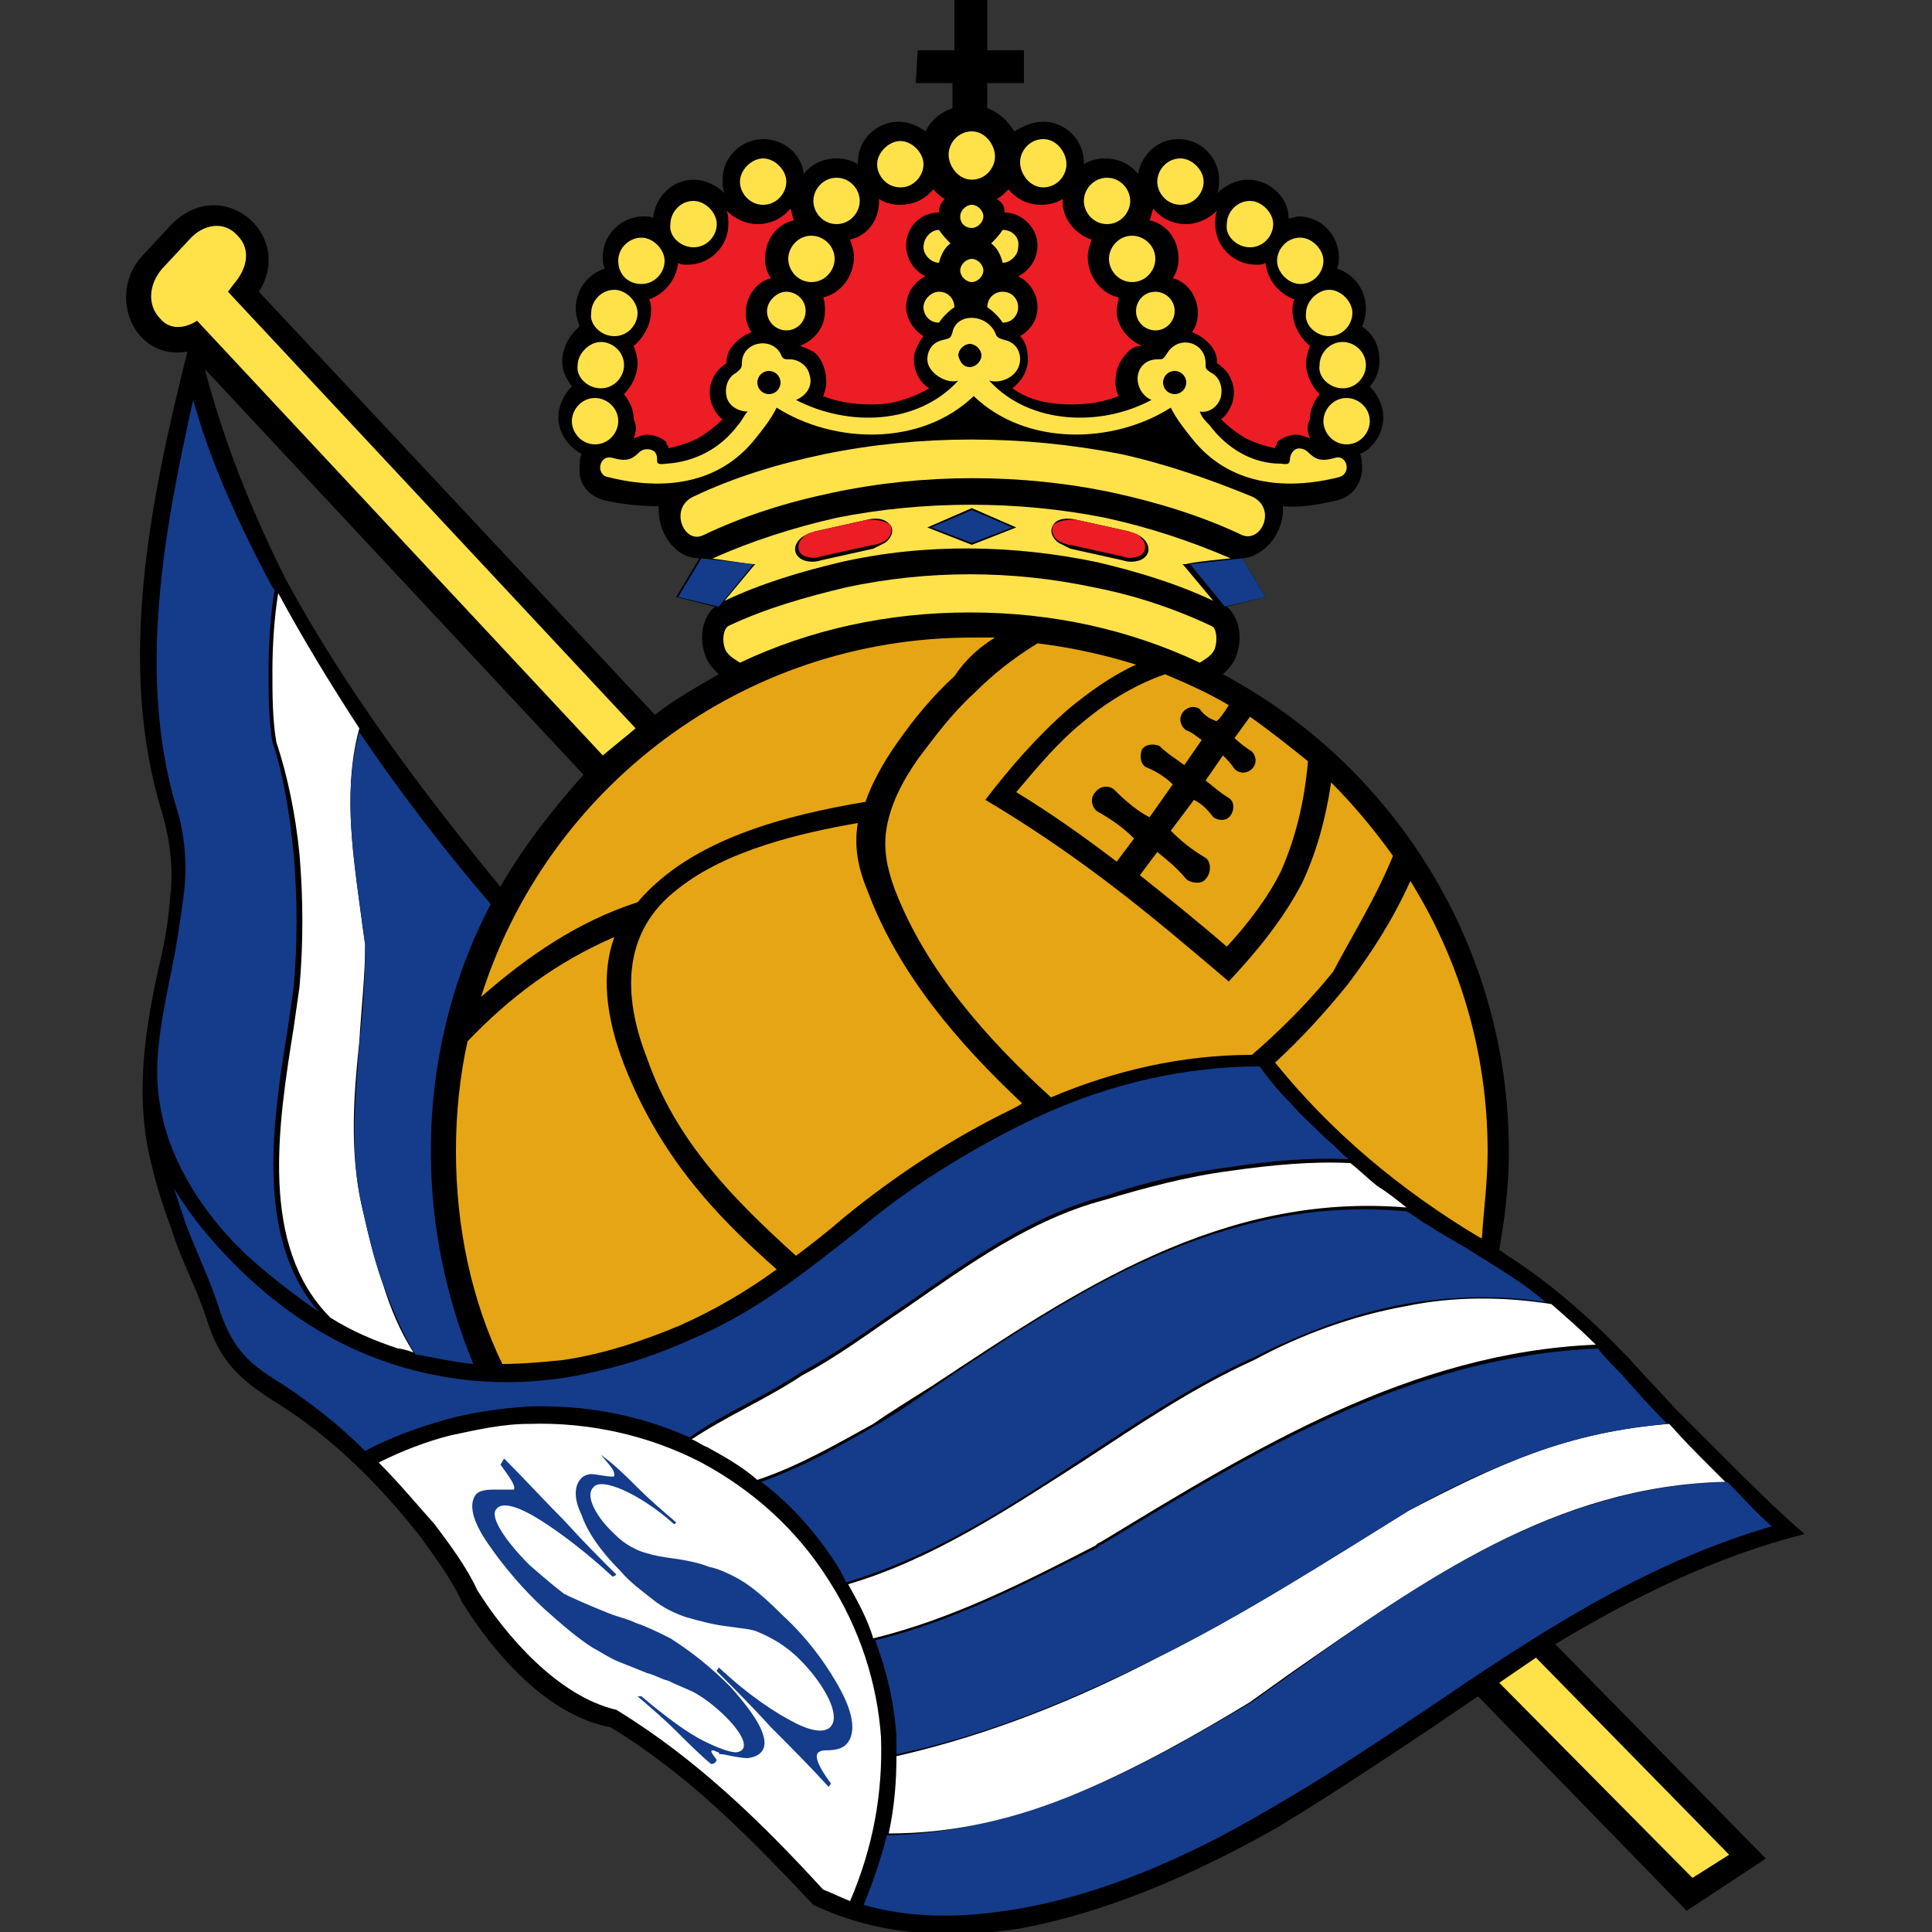 <?xml version="1.0" encoding="utf-8"?>
<!-- Generator: Adobe Illustrator 19.2.1, SVG Export Plug-In . SVG Version: 6.00 Build 0)  -->
<svg version="1.1" id="Capa_1" xmlns="http://www.w3.org/2000/svg" xmlns:xlink="http://www.w3.org/1999/xlink" x="0px" y="0px"
	 viewBox="0 0 100 100" style="enable-background:new 0 0 100 100;" xml:space="preserve">
<rect x="0" y="0" width="100" height="100" fill="#333333" stroke="none"/>
<style type="text/css">
	.st0{fill:url(#path34_4_);}
	.st1{fill:url(#path890_1_);}
	.st2{fill:#FFE500;stroke:#000000;stroke-width:2.098;stroke-miterlimit:3.863;}
	.st3{fill:#DA020E;}
	.st4{fill:#FFE500;}
	.st5{clip-path:url(#SVGID_2_);}
	.st6{fill:none;stroke:#B54005;stroke-width:10;stroke-miterlimit:3.863;}
	.st7{fill:url(#path7506_1_);}
	.st8{fill:url(#path8794_1_);}
	.st9{fill:url(#path15846_1_);}
	.st10{fill:url(#path16274_1_);}
	.st11{fill:url(#path39821_1_);}
	.st12{fill:url(#path39847_1_);}
	.st13{fill:url(#path39878_1_);}
	.st14{fill:url(#path39888_1_);}
	.st15{fill:url(#path41035_1_);}
	.st16{fill:url(#path9646-8_1_);}
	.st17{fill:url(#path41092_1_);}
	.st18{fill:url(#path41094_1_);}
	.st19{fill:none;stroke:#000000;stroke-width:2.098;stroke-miterlimit:3.863;}
	.st20{fill:url(#path41152_1_);}
	.st21{fill:url(#path39854_1_);}
	.st22{fill:url(#path39874_1_);}
	.st23{fill:#9C824A;stroke:#9C824A;stroke-width:0.793;stroke-miterlimit:282;}
	.st24{fill:#023474;stroke:#023474;stroke-width:0.793;stroke-miterlimit:282;}
	.st25{fill:#FFFFFF;stroke:#FFFFFF;stroke-width:0.793;stroke-miterlimit:282;}
	.st26{fill:#EF0107;stroke:#EF0107;stroke-width:0.793;stroke-miterlimit:282;}
	.st27{fill:#DB0007;stroke:#DB0007;stroke-width:0.793;stroke-miterlimit:282;}
	.st28{fill:#FFFFFF;}
	.st29{fill:#9C824A;}
	.st30{fill:#EF0107;stroke:#EF0107;stroke-width:0.311;stroke-miterlimit:282;}
	.st31{fill:#DB0007;stroke:#DB0007;stroke-width:0.311;stroke-miterlimit:282;}
	.st32{fill:#DB0007;}
	.st33{fill:#FFFFFF;stroke:#FFFFFF;stroke-width:0.311;stroke-miterlimit:282;}
	.st34{fill:#FFFFFF;stroke:#FFFFFF;stroke-width:0.554;stroke-miterlimit:3.864;}
	.st35{fill:#231F20;}
	.st36{fill:#00B6F1;stroke:#00B6F1;stroke-width:1.700000e-02;stroke-miterlimit:3.864;}
	.st37{fill:#EF3E2E;}
	.st38{fill:#BBBDBF;}
	.st39{fill:#F0B83D;}
	.st40{fill:#00B6F1;stroke:#FFFFFF;stroke-width:1.700000e-02;stroke-miterlimit:3.864;}
	.st41{fill:#001C58;}
	.st42{fill:#94BEE5;}
	.st43{fill:none;stroke:#7A003C;stroke-width:2.244;stroke-miterlimit:6;}
	.st44{fill:#7A003C;}
	.st45{fill:#FFE600;}
	.st46{fill:#DBA111;}
	.st47{fill:#034694;}
	.st48{fill:#D1D3D4;}
	.st49{fill:#ED1C24;}
	.st50{fill:#6A7AB5;}
	.st51{fill:none;}
	.st52{fill:#274488;}
	.st53{fill:#004798;stroke:#004798;stroke-width:9.375000e-02;}
	.st54{fill:#FFFFFF;stroke:#FFFFFF;stroke-width:9.375000e-02;}
	.st55{fill:#FABC00;stroke:#FABC00;stroke-width:9.375000e-02;}
	.st56{fill:none;stroke:#FFFFFF;stroke-width:7.865;stroke-miterlimit:3.864;}
	.st57{fill:none;stroke:#FFFFFF;stroke-width:7.865;stroke-miterlimit:12;}
	.st58{fill:none;stroke:#FFFFFF;stroke-width:7.865;stroke-miterlimit:22;}
	.st59{fill:none;stroke:#FFFFFF;stroke-width:7.865;stroke-miterlimit:6;}
	.st60{fill:#00A398;}
	.st61{fill:#D00027;}
	.st62{fill:none;stroke:#FFFFFF;stroke-width:17.391;stroke-miterlimit:3.864;}
	.st63{fill:none;stroke:#FFFFFF;stroke-width:13.111;stroke-miterlimit:3.864;}
	.st64{fill:#FEF667;}
	.st65{fill:#D00027;stroke:#D00027;}
	.st66{fill:#5299C6;}
	.st67{fill:#60223B;}
	.st68{fill:#F7C240;}
	.st69{fill:#292D6B;}
	.st70{fill:#1B458F;}
	.st71{fill:#C4122E;}
	.st72{fill:#27409B;}
	.st73{clip-path:url(#SVGID_4_);}
	.st74{fill:#F4F4F4;}
	.st75{fill:#D3D2D2;}
	.st76{fill:#A7A5A6;}
	.st77{fill:#091453;}
	.st78{fill:none;stroke:#FFFFFF;stroke-width:6.63;}
	.st79{clip-path:url(#SVGID_6_);}
	.st80{fill:#724314;}
	.st81{fill:#240B08;}
	.st82{fill:#018B4B;}
	.st83{fill:#A6181D;}
	.st84{fill:#592D09;}
	.st85{fill:#FFCE65;}
	.st86{fill:#5CBFEB;}
	.st87{fill:none;stroke:#000000;stroke-width:10;}
	.st88{fill:none;stroke:#000000;}
	.st89{fill:#B2B2B2;}
	.st90{fill:none;stroke:#000000;stroke-width:0.3;}
	.st91{fill:#00A650;stroke:#000000;stroke-width:2;}
	.st92{fill:#241F20;stroke:#241F20;stroke-width:9.375000e-02;}
	.st93{fill:#FFF200;stroke:#FFF200;stroke-width:9.375000e-02;}
	.st94{fill:#A68A26;}
	.st95{fill:none;stroke:#A68A26;stroke-width:4.792100e-02;stroke-miterlimit:3.864;}
	.st96{fill:#211E1E;}
	.st97{fill:none;stroke:#211E1E;stroke-width:4.792100e-02;stroke-miterlimit:3.864;}
	.st98{fill:#EB172B;}
	.st99{fill:none;stroke:#EB172B;stroke-width:4.792100e-02;stroke-miterlimit:3.864;}
	.st100{fill:#A68A26;stroke:#A68A26;stroke-width:4.792100e-02;stroke-miterlimit:3.864;}
	.st101{fill:#D1BF7F;}
	.st102{fill:none;stroke:#D1BF7F;stroke-width:4.792100e-02;stroke-miterlimit:3.864;}
	.st103{fill:none;stroke:#FFFFFF;stroke-width:4.792100e-02;stroke-miterlimit:3.864;}
	.st104{fill:#EB172B;stroke:#EB172B;stroke-width:4.792100e-02;stroke-miterlimit:3.864;}
	.st105{fill:#ED2127;}
	.st106{fill:#FBEE23;}
	.st107{stroke:#000000;}
	.st108{fill:#CF1F44;}
	.st109{fill:#1B449C;}
	.st110{fill:#E03A3E;}
	.st111{fill:#E03A3E;stroke:#E03A3E;stroke-width:0.656;}
	.st112{fill:none;stroke:#1B449C;stroke-width:0.749;}
	.st113{fill:none;stroke:#1B449C;stroke-width:0.757;}
	.st114{fill:#1B449C;stroke:#1B449C;stroke-width:0.627;}
	.st115{fill:#1B449C;stroke:#1B449C;stroke-width:0.675;}
	.st116{fill:#2E6ABD;stroke:#2E6ABD;stroke-width:0.617;}
	.st117{fill:#FFFFFF;stroke:#FFFFFF;stroke-width:0.618;}
	.st118{fill:#ED1248;}
	.st119{fill:#2E6ABD;}
	.st120{fill:#FDE100;}
	.st121{fill:#CC0000;}
	.st122{fill:#211E1F;}
	.st123{fill:#ED1A3B;}
	.st124{fill:#00AEEF;}
	.st125{fill:#FFC40D;}
	.st126{fill:#22B24C;}
	.st127{fill:#FFC20E;}
	.st128{fill:#0A3F86;}
	.st129{fill:#005CA9;}
	.st130{fill:#FFE000;}
	.st131{fill:#E2001A;}
	.st132{opacity:0;}
	.st133{opacity:0;fill:#FFFFFF;}
	.st134{fill:#FFFFFF;stroke:#000000;}
	.st135{fill:#0060A9;}
	.st136{fill:#E32219;}
	.st137{fill:#FFED00;}
	.st138{fill:#1D9053;}
	.st139{fill:#52A600;}
	.st140{fill:#EE2523;}
	.st141{fill:#F7D117;}
	.st142{fill:#171796;}
	.st143{fill:#009959;}
	.st144{fill:#D42E12;}
	.st145{fill:#703824;}
	.st146{fill:#E5254E;}
	.st147{fill:#8AC3EE;}
	.st148{fill:#B19221;}
	.st149{fill:#F5C03E;}
	.st150{fill:#FF1119;}
	.st151{fill:#1E6BC0;}
	.st152{fill:#B4742A;}
	.st153{fill:#371B02;}
	.st154{fill:url(#SVGID_7_);}
	.st155{fill:url(#SVGID_8_);}
	.st156{fill:url(#SVGID_9_);}
	.st157{fill:url(#SVGID_10_);}
	.st158{fill:url(#SVGID_11_);}
	.st159{fill:url(#SVGID_12_);}
	.st160{fill:url(#SVGID_13_);}
	.st161{fill:url(#SVGID_14_);}
	.st162{fill:url(#SVGID_15_);}
	.st163{fill:url(#SVGID_16_);}
	.st164{fill:#EB2626;}
	.st165{fill:#E9C32C;}
	.st166{fill:#D9D9D9;}
	.st167{fill:#009C5E;}
	.st168{fill:#1C75BC;}
	.st169{fill:#611D5C;}
	.st170{fill:#E2B900;}
	.st171{fill:#004B95;}
	.st172{fill:#A4234B;}
	.st173{fill:#DB2F36;}
	.st174{fill:#FFDF00;}
	.st175{fill:#A38D44;}
	.st176{fill:#57175E;}
	.st177{fill:#AFDCFD;}
	.st178{fill:#0090C6;}
	.st179{fill:#DB5232;}
	.st180{fill:#23C1E0;}
	.st181{fill:#F1A92A;}
	.st182{fill:#167FB6;}
	.st183{fill:#FED75D;}
	.st184{fill:#378CBF;}
	.st185{fill:#3E9692;}
	.st186{fill:#E67F29;}
	.st187{fill:#D8B43C;}
	.st188{fill:#EF3B33;}
	.st189{fill:#24923D;}
	.st190{opacity:6.000001e-02;fill:#101010;enable-background:new    ;}
	.st191{fill:#00529F;}
	.st192{fill:#EE324E;}
	.st193{fill:#FEBE10;}
	.st194{fill:#143C8B;}
	.st195{fill:#FFE24A;}
	.st196{fill:#EC1D24;}
	.st197{fill:#E6A514;}
	.st198{fill:#FFDF1C;}
	.st199{fill:#EE3524;}
	.st200{fill:#B23428;}
	.st201{fill:#D18816;}
	.st202{fill:#0097D7;}
	.st203{fill:#ED1C23;}
	.st204{fill:#E30613;}
	.st205{fill:#FFE400;}
	.st206{fill:#C51A1B;}
	.st207{clip-path:url(#SVGID_19_);}
	.st208{clip-path:url(#SVGID_20_);fill:none;stroke:#000000;stroke-width:0.813;stroke-miterlimit:3.864;}
	.st209{fill:#0093D5;}
	.st210{fill:#004B9D;}
	.st211{fill:#FCC24F;}
	.st212{fill:#009545;}
	.st213{fill:#0072BB;}
	.st214{fill:#C4974E;}
	.st215{fill:url(#path1292_1_);}
	.st216{fill:#004996;}
	.st217{fill:#FFE667;}
	.st218{fill:none;stroke:#005187;stroke-width:0.153;stroke-miterlimit:3.864;}
	.st219{fill:#005187;}
	.st220{clip-path:url(#SVGID_22_);}
	.st221{clip-path:url(#SVGID_24_);fill:none;stroke:#000000;stroke-width:0.296;stroke-miterlimit:3.864;}
	.st222{clip-path:url(#SVGID_26_);fill:#FFE667;}
	.st223{clip-path:url(#SVGID_28_);fill:none;stroke:#000000;stroke-width:8.300000e-02;stroke-miterlimit:3.864;}
	.st224{fill:none;stroke:#000000;stroke-width:0.153;stroke-miterlimit:3.864;}
	.st225{clip-path:url(#SVGID_30_);fill:#E70005;}
	.st226{clip-path:url(#SVGID_32_);fill:none;stroke:#E70005;stroke-width:0.296;stroke-miterlimit:3.864;}
	.st227{clip-path:url(#SVGID_34_);fill:#E70005;}
	.st228{clip-path:url(#SVGID_36_);fill:none;stroke:#E70005;stroke-width:0.296;stroke-miterlimit:3.864;}
	.st229{clip-path:url(#SVGID_38_);fill:#E70005;}
	.st230{clip-path:url(#SVGID_40_);fill:none;stroke:#E70005;stroke-width:0.296;stroke-miterlimit:3.864;}
	.st231{clip-path:url(#SVGID_42_);fill:#E70005;}
	.st232{clip-path:url(#SVGID_44_);fill:none;stroke:#E70005;stroke-width:0.296;stroke-miterlimit:3.864;}
	.st233{fill:#E70005;}
	.st234{fill:none;stroke:#000000;stroke-width:0.141;stroke-miterlimit:3.864;}
	.st235{fill:#00276D;}
	.st236{fill:#C49308;}
	.st237{fill:#179D33;}
	.st238{fill:#999999;}
	.st239{fill:#FF0000;}
	.st240{fill:#E31837;}
	.st241{fill:#06357A;}
	.st242{fill:#B4053F;}
	.st243{fill:#DCA43E;}
	.st244{fill:#005CA5;}
	.st245{fill:#FAC400;}
	.st246{fill:#004083;}
	.st247{fill:#A95932;}
	.st248{fill:none;stroke:#000000;stroke-width:1.222;}
	.st249{fill:#E62627;}
	.st250{fill:#00458C;}
	.st251{fill:#E11B22;}
	.st252{fill:#00AB4E;}
	.st253{fill:#F47920;}
	.st254{fill:#C7C8CA;}
	.st255{fill:#E11515;}
	.st256{fill:#A4965F;}
	.st257{fill:#E51636;}
	.st258{fill:#EACC00;}
	.st259{fill:#4F846B;}
	.st260{fill:#E22227;}
	.st261{fill:#FAE700;}
	.st262{fill:url(#SVGID_45_);}
	.st263{fill:#666666;}
	.st264{fill:#FFF200;}
	.st265{fill:#00275D;}
	.st266{fill:#EF3E33;}
	.st267{fill:none;stroke:#00275D;stroke-width:2.632;}
	.st268{fill:#3F7652;}
	.st269{fill:#F1D261;}
	.st270{fill:#004D8F;}
	.st271{fill:#E7B137;stroke:#E7B137;stroke-miterlimit:10;}
	.st272{fill:#E7B137;}
	.st273{fill:#162577;}
	.st274{fill:#12692C;}
	.st275{fill:#D8141D;}
	.st276{fill:#AB830D;}
	.st277{fill:#0086CB;}
	.st278{fill:#001F42;}
	.st279{fill:#9A8F4A;}
	.st280{fill:#00559D;}
	.st281{fill:#FDDE00;}
	.st282{fill:#00924C;}
	.st283{fill:#233984;}
	.st284{fill:#FFD42E;}
	.st285{fill:#BA3733;}
	.st286{fill:#46714D;}
	.st287{fill:#221F1F;}
	.st288{fill:#00559E;}
	.st289{fill:#005C46;}
	.st290{fill:#FBC860;}
	.st291{fill:#D57C48;}
	.st292{fill:#040403;}
	.st293{fill:#4AB969;}
	.st294{fill:#8ED8F8;}
	.st295{fill:#FEC34E;}
	.st296{fill:#FFC95B;}
	.st297{fill:#00644C;}
	.st298{fill:#70B865;}
	.st299{fill:#CA6F44;}
	.st300{fill:#A8B8BE;}
	.st301{fill:#1C2C80;}
	.st302{fill:#E10321;}
	.st303{fill:none;stroke:#231F20;stroke-width:0.318;stroke-miterlimit:3.864;}
	.st304{fill:#D71920;}
	.st305{fill:#484749;}
	.st306{fill:#D9DBDC;}
	.st307{fill:#DF725A;}
	.st308{fill:#F2CABA;}
	.st309{fill:#E89C84;}
	.st310{fill:#264F99;}
	.st311{clip-path:url(#SVGID_47_);}
	.st312{fill:#161413;}
	.st313{fill:#ED1B26;}
	.st314{fill:#E60D2E;}
	.st315{fill:#FCD600;}
	.st316{fill:#004D91;}
	.st317{fill:#EAB412;}
	.st318{fill:#FDD31D;}
	.st319{fill:#EFB800;}
</style>
<g>
	<path id="path5_8_"  d="M47.5,2.6h1.9V0h1.7v2.6h1.9v1.7h-1.9v1.3c0.6,0.2,1.1,0.7,1.4,1.2
		C53,6.5,53.5,6.3,54,6.3c1.2,0,2.1,1,2.1,2.1c0,0,0,0.1,0,0.1c0.3-0.2,0.7-0.3,1.1-0.3c0.7,0,1.3,0.3,1.7,0.8c0.2-1,1-1.8,2.1-1.8
		c1.2,0,2.1,1,2.1,2.1c0,0.2,0,0.5-0.1,0.7c0.4-0.4,1-0.7,1.6-0.7c1.1,0,2.1,0.9,2.1,2c0.2,0,0.4-0.1,0.5-0.1c1.2,0,2.1,1,2.1,2.1
		c0,0.2,0,0.4-0.1,0.6c0.9,0.3,1.5,1.1,1.5,2.1c0,0.3-0.1,0.7-0.2,0.9c0.6,0.4,0.9,1,0.9,1.8c0,0.5-0.2,1-0.5,1.3
		c0.4,0.4,0.7,1,0.7,1.6c0,0.8-0.5,1.6-1.2,1.9c0.1,0.2,0.1,0.6,0.1,0.9c-0.1,0.7-0.5,1.3-1.3,1.5c-0.9,0.2-1.9,0.4-2.8,0.3
		c0.1,1.3-0.9,2.6-2.1,2.7l1.2,2l-2,0.5c0.7,0.6,0.8,1.7,0.5,2.5c-0.1,0.4-0.4,0.7-0.7,1c8.8,4.7,14.8,14,14.8,24.7
		c0,1.7-0.2,3.4-0.5,5.1c0.2,0.1,0.4,0.3,0.6,0.4c2.3,1.5,4.3,3.3,6.2,5.3v0c0.7,0.8,1.5,1.6,2.3,2.5c0.8,0.8,1.6,1.6,2.4,2.4
		c1.4,1.4,2.8,2.8,4.3,4.1c-4.7,1.2-8.9,3.3-12.9,5.7l10.9,11.1l-4.1,2.7L76.5,87.8c-0.7,0.5-1.5,1-2.2,1.5
		c-2.7,1.8-5.4,3.6-8.2,5.3c-4.6,2.6-9,4.4-13.2,5.2c-3.7,0.6-7.4,0.4-10.8-1.2c-3.2-3.4-6.4-6.7-10.5-9.2c-3.3-0.6-6.1-3.9-7.7-6.5
		l0,0c-0.5-1.1-1.3-2.2-2.1-3.3c-2.1-2.7-4.6-5.2-7.5-7c-1.9-1.2-2.9-2.1-3.6-4.3c-0.5-1.6-1.3-3-1.8-4.6c-0.4-1.1-0.8-2.3-1-3.2
		c-0.9-3.3-0.5-6.6,0.2-9.9c0.3-1.3,0.6-2.6,0.7-4.1c0.2-1.5,0-3-0.4-4.4C6,34.4,7.8,25.8,9.7,18.2c-2.8,0.5-4.2-3-2.3-5l1.4-1.5
		c2.6-2.8,6.5,0.4,4.6,3.4L33.9,37c1-0.8,2.1-1.4,3.3-2.1c-0.3-0.3-0.6-0.6-0.7-1c-0.3-0.8-0.2-1.9,0.5-2.5l-2-0.5l1.2-2
		c-1.3,0-2.2-1.4-2.1-2.7c-1,0-1.9-0.1-2.8-0.3c-0.8-0.2-1.3-0.8-1.3-1.5c0-0.3,0-0.7,0.1-0.9c-0.7-0.4-1.2-1.1-1.2-1.9
		c0-0.6,0.3-1.2,0.7-1.6c-0.3-0.4-0.5-0.8-0.5-1.3c0-0.7,0.4-1.4,0.9-1.8c-0.1-0.3-0.2-0.6-0.2-0.9c0-1,0.6-1.8,1.5-2.1
		c-0.1-0.2-0.1-0.4-0.1-0.6c0-1.2,1-2.1,2.1-2.1c0.2,0,0.4,0,0.5,0.1c0.1-1.1,1-2,2.1-2c0.6,0,1.2,0.3,1.6,0.7
		c-0.1-0.2-0.1-0.5-0.1-0.7c0-1.2,1-2.1,2.1-2.1c1.1,0,2,0.8,2.1,1.8c0.4-0.5,1-0.8,1.7-0.8c0.4,0,0.8,0.1,1.1,0.3c0,0,0-0.1,0-0.1
		c0-1.2,1-2.1,2.1-2.1c0.5,0,1,0.2,1.4,0.5c0.3-0.6,0.8-1,1.4-1.2V4.3h-1.9L47.5,2.6L47.5,2.6L47.5,2.6z M25.9,45.9
		c1.2-2.1,2.7-4,4.3-5.8l-19.6-21c1,3.8,2.4,7.3,4.2,10.9C17.9,35.7,21.8,40.9,25.9,45.9z"/>
	<path id="path7_8_"  class="st194" d="M16.5,67.9c-3.3-3.8-2.4-9.8-1.6-14.7
		c0.1-0.7,0.2-1.4,0.3-2.1l0,0c0.2-2.2,0.2-4.6,0-6.9c-0.2-2-0.5-4-1.1-5.8l0,0c-0.2-1.2-0.2-2.4-0.2-3.7c0-1.4,0.1-2.8,0.3-4.1
		l0-0.1l-0.1-0.1c-1.6-3-3.2-6.4-4.1-9.7c-1.5,6.7-2.9,14.2-0.9,21c0.5,1.5,0.6,3.2,0.4,4.7c-0.2,1.5-0.4,2.8-0.7,4.2
		c-0.5,2.5-0.9,4.6-0.5,6.7c0.5,2.9,2.3,5.6,4.4,7.6C13.9,66,15.2,67,16.5,67.9z"/>
	<path id="path9_10_"  class="st195" d="M63.7,28.9C63.7,28.9,63.7,28.9,63.7,28.9
		c-2.1-0.9-4.2-1.6-6.5-2.1c-4.5-0.9-9.4-0.9-13.9,0c-2.2,0.5-4.4,1.2-6.4,2.1c0,0,0,0-0.1,0l2.1,0.3l0.2,0L39,29.3l-1.5,1.8
		c1.9-0.9,3.9-1.5,6-2c4.4-1,9-0.9,13.3,0c2.1,0.5,4.1,1.1,6,2l-1.5-1.8l-0.1-0.1l0.2,0C61.6,29.1,63.7,28.9,63.7,28.9z"/>
	<path id="path11_9_"  class="st28" d="M21.4,70c-0.7-1.1-1.2-2.3-1.6-3.6
		c-0.5-1.4-0.8-2.8-1.1-4.1l0,0c-0.6-2.8-0.4-5.6-0.1-8.4c0.1-1.7,0.3-3.4,0.3-5c-0.1-0.7-0.2-1.4-0.3-2.2c-0.4-3-0.8-6.1,0-9
		c-1.5-2.3-2.9-4.6-4.2-7c-0.2,1.2-0.3,2.7-0.3,4c0,1.3,0,2.5,0.2,3.7c0.6,1.8,1,3.8,1.2,5.8c0.2,2.3,0.2,4.7,0,6.9l0,0
		c-0.1,0.7-0.2,1.4-0.3,2.1c-0.8,5-1.8,11.3,1.9,15c1.1,0.7,2.3,1.2,3.5,1.6C20.8,69.8,21.1,69.9,21.4,70z"/>
	<path id="path13_8_"  class="st194" d="M24.5,70.6c-1.4-3.4-2.2-7.1-2.2-11c0-4.6,1.1-9,3.1-12.8
		C23,44,20.7,41,18.6,37.9c-0.8,2.8-0.4,5.9,0,8.8c0.1,0.7,0.2,1.5,0.3,2.2l0,0c0,1.7-0.1,3.4-0.3,5.1c-0.2,2.8-0.5,5.6,0.1,8.3v0
		c0.3,1.3,0.6,2.7,1.1,4.1c0.5,1.3,1,2.6,1.7,3.7C22.6,70.3,23.5,70.5,24.5,70.6z"/>
	<path id="path15_9_"  class="st194" d="M45.9,95c-0.3,1.2-0.7,2.4-1.2,3.6c2.5,0.7,5.1,0.7,8,0.2
		c4.1-0.7,8.5-2.5,12.9-5.1c2.8-1.6,5.5-3.4,8.2-5.2c5.6-3.8,11.1-7.5,17.9-9.5c-0.8-0.7-1.5-1.5-2.3-2.3c-8.7,0.2-15.7,5-22.5,9.9
		c-0.7,0.5-1.4,1-2.1,1.5l0,0c-2.9,1.7-5.8,3.4-9,4.7C52.7,94.1,49.4,94.9,45.9,95z"/>
	<path id="path17_9_"  class="st28" d="M46.4,90.9c0,1.3-0.1,2.6-0.4,4c3.5,0,6.7-0.8,9.8-2.1
		c3.1-1.3,6.1-3,8.9-4.7c0.7-0.5,1.4-1,2.1-1.5c6.9-4.8,13.7-9.7,22.5-9.9c-0.2-0.2-0.5-0.5-0.7-0.7c-0.8-0.8-1.5-1.5-2.2-2.3
		c-2.5,0.2-4.8,0.7-7,1.5c-2.2,0.8-4.4,1.9-6.5,3c-4.2,2.6-8.4,5.3-12.8,7.5C55.7,88,51.2,89.8,46.4,90.9L46.4,90.9z"/>
	<path id="path19_5_"  class="st194" d="M45.3,84.9c0.6,1.6,1,3.3,1.1,5c0,0.3,0,0.6,0,0.9
		c4.8-1,9.3-2.9,13.7-5.1c4.4-2.2,8.6-4.9,12.8-7.5l0,0c2.1-1.2,4.3-2.2,6.5-3c2.2-0.8,4.5-1.3,6.9-1.5l-0.1-0.1
		c-0.8-0.8-1.5-1.6-2.3-2.5l0,0c-0.4-0.4-0.8-0.8-1.2-1.3c-9.7,0.4-17.7,5.3-25.6,10.1L56.9,80l0,0l-0.1,0.1
		C53,82,49.4,83.9,45.3,84.9z"/>
	<path id="path21_9_"  class="st28" d="M43.9,82c0.5,0.9,1,1.8,1.3,2.8c4.1-1,7.8-2.9,11.5-4.8
		l0.1-0.1l0.2-0.1C64.9,75,73,70,82.6,69.6c-0.7-0.7-1.5-1.4-2.3-2.1c-2.5-0.4-5.1-0.4-7.5,0.1c-2.8,0.5-5.5,1.5-7.9,2.8l0,0
		c-3.1,1.4-5.9,3.3-8.8,5.2C52.2,78.1,48.3,80.7,43.9,82z"/>
	<path id="path23_7_"  class="st194" d="M39.4,76.7c1.6,1.2,3,2.8,4.1,4.6c0.1,0.2,0.2,0.4,0.3,0.6
		c4.4-1.3,8.3-3.8,12.2-6.4c2.9-1.9,5.7-3.8,8.8-5.2l0,0c2.4-1.2,5.1-2.3,7.9-2.8c2.4-0.4,4.8-0.5,7.3-0.1c-0.7-0.6-1.4-1.1-2.2-1.6
		c-0.6-0.4-1.3-0.8-1.9-1.2c-0.7-0.4-1.4-0.8-2-1.2c-0.4-0.2-0.7-0.5-1.1-0.7c-9.6-0.9-17.2,4.2-24.6,9.2c-1,0.7-2,1.4-3.1,2l0,0
		C43.4,74.9,41.4,76,39.4,76.7L39.4,76.7z"/>
	<path id="path25_7_"  class="st28" d="M35.8,74.5c0.3,0.1,0.5,0.3,0.8,0.4c0.9,0.5,1.8,1,2.6,1.7
		c2.1-0.7,4-1.8,6-2.9c1-0.7,2-1.3,3.1-2c7.4-4.9,14.9-10,24.5-9.2c-0.5-0.4-1-0.8-1.5-1.1c-0.5-0.4-0.9-0.8-1.4-1.2
		c-2-0.1-4.1,0.1-6.2,0.4c-2.3,0.3-4.5,0.9-6.5,1.5l0,0c-3.8,1-7,3.3-10.3,5.6c-1.8,1.2-3.5,2.5-5.4,3.5l0,0
		C39.7,72.4,37.6,73.3,35.8,74.5L35.8,74.5z"/>
	<path id="path27_9_"  class="st194" d="M12.2,65.5C11,64.3,9.9,63,9,61.5c0.2,0.6,0.4,1.2,0.6,1.8
		c0.6,1.6,1.3,3,1.8,4.6c0.7,2,1.5,2.7,3.3,3.8c1.5,1,2.9,2.1,4.2,3.4c1.3-0.7,2.7-1.2,4.1-1.6c1.4-0.4,2.9-0.6,4.3-0.7
		c2.9-0.1,5.7,0.4,8.4,1.6c1.8-1.3,3.9-2.1,5.8-3.4l0,0c1.9-1,3.6-2.3,5.4-3.5c3.3-2.3,6.5-4.6,10.3-5.6l0,0c2-0.7,4.2-1.2,6.5-1.5
		c2-0.3,4.1-0.5,6.1-0.4c-0.4-0.3-0.7-0.7-1.1-1c-0.6-0.6-1.3-1.2-1.9-1.9c-0.6-0.6-1.1-1.2-1.6-1.9c-4.3,0-8.5,1.1-12.3,3
		c-3,1.5-5.9,3.3-8.5,5.5c-2.8,2.2-5.4,4.3-8.8,5.7c-2,0.9-4,1.5-6.3,1.9c-3.2,0.5-6.2,0.2-9-0.7C17.2,69.6,14.5,67.8,12.2,65.5z"/>
	<path id="path29_8_"  class="st28" d="M42.6,97.8c0.5,0.2,0.9,0.4,1.4,0.6
		c1.2-2.8,1.7-5.6,1.6-8.5c-0.2-2.8-1.1-5.6-2.7-8.1c-1.7-2.7-4-4.7-6.6-6.1c-2.7-1.4-5.8-2.1-8.9-2c-1.4,0-2.7,0.3-4.1,0.6
		c-1.2,0.3-2.5,0.8-3.7,1.4c1.1,1.1,2,2.2,2.9,3.2c0.9,1.2,1.7,2.3,2.2,3.4c1.5,2.4,4.2,5.5,7.2,6.2C36,91,39.4,94.3,42.6,97.8z"/>
	<polygon id="polygon31_2_" class="st195" points="79.5,85.8 89.5,96 87.6,97.2 77.6,87.1 	"/>
	<path id="path33_9_"  class="st195" d="M11.8,15.1l21.1,22.6c-0.6,0.5-1.1,0.9-1.7,1.4l-21-22.5
		c-0.6,0.4-1.4,0.5-1.9-0.1l0,0c-0.7-0.7-0.6-1.8,0.1-2.6l1.4-1.5c0.7-0.8,1.8-1,2.5-0.2l0,0c0.7,0.7,0.5,1.7-0.2,2.5L11.8,15.1z"/>
	<path id="path35_10_"  class="st195" d="M62.1,34.3c0.3-0.2,0.7-0.4,0.8-0.8
		c0.1-0.3,0.1-1-0.2-1.1c-1.9-0.9-4-1.6-6.1-2c-4.2-0.9-8.6-0.9-12.8,0c-2.1,0.5-4.2,1.1-6.1,2c-0.3,0.2-0.3,0.8-0.2,1.1
		c0.1,0.4,0.5,0.6,0.8,0.8c3.6-1.7,7.6-2.6,11.9-2.6S58.5,32.6,62.1,34.3z"/>
	<path id="path37_7_"  d="M46.1,27.2c0.2,0.3,0,0.7-0.3,0.9c-0.2,0.1-0.4,0.2-0.6,0.3L42.5,29
		c-0.3,0.1-0.6,0.1-0.9,0c-0.5-0.2-0.6-0.7-0.2-1.1c0.2-0.2,0.5-0.3,0.8-0.4l2.7-0.6C45.3,26.8,45.8,26.8,46.1,27.2z"/>
	<path id="path39_6_"  class="st196" d="M44.9,26.9l-2.7,0.6c-0.3,0.1-0.5,0.1-0.7,0.4
		c-0.3,0.3-0.2,0.8,0.2,0.9c0.3,0.1,0.5,0.1,0.8,0l2.7-0.6c0.2,0,0.4-0.1,0.6-0.2c0.3-0.2,0.4-0.5,0.3-0.8
		C45.8,26.9,45.2,26.9,44.9,26.9z"/>
	<path id="path41_6_"  class="st194" d="M31.1,75.3C31.1,75.3,31.1,75.2,31.1,75.3
		c0.7,0.5,1.3,1.1,1.9,1.7c0.6,0.6,1.3,1.2,2,1.8c0,0-0.1,0.1-0.1,0.1c-1-0.9-2-1.5-2.7-1.8c-0.7-0.3-1.3-0.4-1.5-0.1
		c-0.4,0.4,0.1,1.4,0.9,2.2c0.3,0.3,0.5,0.5,0.8,0.7c0.3,0.2,0.7,0.4,1.1,0.5c0.3,0.1,0.8,0.2,1.6,0.3c0.6,0.1,1.1,0.2,1.6,0.4
		c0.5,0.1,0.9,0.3,1.3,0.5c0.8,0.4,1.6,1.1,2.5,2c1.2,1.1,2.1,2.3,2.8,3.5c0.7,1.2,1,2.2,0.7,2.9c-0.2,0.4-0.5,0.6-1.3,0.6
		c-0.2,0-0.4,0.1-0.4,0.2c-0.1,0.2,0.1,0.7,0.7,1.5c0,0.1-0.1,0.1-0.1,0.2c-1-1.1-2-2.1-3-3.1c-0.9-1-1.9-2-2.8-2.9
		c0-0.1,0.1-0.1,0.1-0.2c1.6,1.5,3,2.4,4,2.9c1,0.5,1.7,0.5,1.9,0c0.3-0.7-0.6-2.2-1.7-3.3c-0.7-0.7-1.4-1.1-2.1-1.4
		c-0.4-0.2-0.9-0.2-1.5-0.3c-0.9-0.1-1.6-0.3-2.3-0.5c-0.6-0.2-1.2-0.5-1.7-0.9c-0.5-0.4-1.2-0.9-1.7-1.5c-1-1-1.7-2-2-2.9
		c-0.4-0.8-0.4-1.5,0-1.9c0.1-0.1,0.3-0.2,0.5-0.2c0.3,0,1.1,0.2,1.2,0.1C31.8,76.1,31.7,76,31.1,75.3z"/>
	<path id="path43_5_"  class="st195" d="M50.3,9.3c0.7,0,1.2-0.6,1.2-1.2S51,6.8,50.3,6.8
		c-0.7,0-1.2,0.6-1.2,1.2S49.6,9.3,50.3,9.3z"/>
	<path id="path45_7_"  class="st196" d="M32.8,22.7c0.2-0.1,0.5-0.2,0.7-0.2c0.3,0,0.6,0.1,0.9,0.3
		c0,0,0.1,0.1,0.1,0.1c0,0,0,0,0,0.1c0.1,0.1,0.1,0.1,0.1,0.2c0.5-0.1,1.1-0.3,1.5-0.5c0.5-0.3,0.9-0.6,1.3-1
		c-0.3-0.2-0.5-0.6-0.6-0.9c-0.1-0.4-0.1-0.8,0.1-1.2c0.1-0.3,0.4-0.6,0.7-0.8c0-0.5,0.2-0.8,0.5-1.1c0.2-0.2,0.5-0.4,0.8-0.5
		c0,0,0,0,0,0c-0.2-0.3-0.3-0.6-0.3-1c0-0.8,0.5-1.6,1.3-1.8c-0.2-0.3-0.3-0.6-0.3-1c0-1,0.6-1.8,1.5-2c-0.1-0.2-0.1-0.4-0.2-0.6
		c-0.4,0.5-1,0.8-1.7,0.8c-0.6,0-1.2-0.3-1.6-0.7c0.1,0.2,0.1,0.5,0.1,0.7c0,1.2-1,2.1-2.1,2.1c-0.2,0-0.4,0-0.5-0.1
		c-0.1,0.9-0.7,1.6-1.5,1.9c0.1,0.2,0.1,0.4,0.1,0.6c0,0.7-0.4,1.4-0.9,1.8c0.1,0.3,0.2,0.6,0.2,0.9c0,0.6-0.3,1.2-0.7,1.6
		c0.3,0.4,0.5,0.8,0.5,1.3C33,22.1,32.9,22.4,32.8,22.7z"/>
	<path id="path47_7_"  class="st196" d="M47.8,17.4c-0.5-0.3-0.9-0.9-0.9-1.5c0-0.7,0.4-1.3,1-1.6
		c-0.6-0.3-1-0.9-1-1.6c0-0.9,0.7-1.7,1.7-1.7c0-0.3,0.1-0.5,0.3-0.7c-0.2-0.1-0.4-0.3-0.6-0.5c-0.4,0.5-1,0.8-1.7,0.8
		c-0.4,0-0.8-0.1-1.1-0.3c0,0,0,0.1,0,0.1c0,1-0.6,1.8-1.5,2c0.1,0.3,0.2,0.6,0.2,0.9c0,1-0.7,1.9-1.6,2.1c0.1,0.2,0.1,0.5,0.1,0.7
		c0,0.8-0.5,1.5-1.3,1.8c0.3,0.1,0.5,0.2,0.7,0.3c0.3,0.2,0.5,0.6,0.6,1c0.1,0.4,0.1,0.9-0.1,1.3c1,0.4,2.2,0.5,3.2,0.4
		c0.8-0.1,1.6-0.4,2.3-0.8c-0.5-0.3-0.8-0.9-0.8-1.5C47.3,18.2,47.5,17.8,47.8,17.4z"/>
	<path id="path49_9_"  class="st196" d="M52,11c0.9,0,1.7,0.8,1.7,1.7c0,0.7-0.4,1.3-1,1.6
		c0.6,0.3,1,0.9,1,1.6c0,0.7-0.4,1.2-0.9,1.5c0.3,0.3,0.4,0.7,0.4,1.2c0,0.6-0.3,1.1-0.8,1.5c0.7,0.5,1.4,0.7,2.3,0.8
		c1.1,0.1,2.2,0,3.2-0.4c-0.2-0.4-0.2-0.8-0.1-1.3c0.1-0.4,0.3-0.7,0.6-1c0.2-0.2,0.4-0.3,0.7-0.3c-0.7-0.3-1.3-1-1.3-1.8
		c0-0.3,0.1-0.5,0.1-0.7c-0.9-0.2-1.6-1.1-1.6-2.1c0-0.3,0.1-0.6,0.2-0.9c-0.9-0.3-1.5-1.1-1.5-2c0,0,0-0.1,0-0.1
		c-0.3,0.2-0.7,0.3-1.1,0.3c-0.7,0-1.3-0.3-1.7-0.8c-0.2,0.2-0.4,0.4-0.6,0.5C51.9,10.5,52,10.7,52,11z"/>
	<path id="path51_8_"  class="st196" d="M67.8,22.7c-0.2-0.1-0.5-0.2-0.7-0.2
		c-0.3,0-0.6,0.1-0.9,0.3c0,0-0.1,0.1-0.1,0.1c0,0,0,0,0,0.1c-0.1,0.1-0.1,0.1-0.1,0.2c-0.5-0.1-1.1-0.3-1.5-0.5
		c-0.5-0.3-0.9-0.6-1.3-1c0.3-0.2,0.5-0.6,0.6-0.9c0.1-0.4,0.1-0.8-0.1-1.2c-0.1-0.3-0.4-0.6-0.7-0.8c0-0.5-0.2-0.8-0.5-1.1
		c-0.2-0.2-0.5-0.4-0.8-0.5c0,0,0,0,0,0c0.2-0.3,0.3-0.6,0.3-1c0-0.8-0.5-1.6-1.3-1.8c0.2-0.3,0.3-0.6,0.3-1c0-1-0.6-1.8-1.5-2
		c0.1-0.2,0.1-0.4,0.2-0.6c0.4,0.5,1,0.8,1.7,0.8c0.6,0,1.2-0.3,1.6-0.7c-0.1,0.2-0.1,0.5-0.1,0.7c0,1.2,1,2.1,2.1,2.1
		c0.2,0,0.4,0,0.5-0.1c0.1,0.9,0.7,1.6,1.5,1.9c-0.1,0.2-0.1,0.4-0.1,0.6c0,0.7,0.4,1.4,0.9,1.8c-0.1,0.3-0.2,0.6-0.2,0.9
		c0,0.6,0.3,1.2,0.7,1.6c-0.3,0.4-0.5,0.8-0.5,1.3C67.6,22.1,67.7,22.4,67.8,22.7L67.8,22.7z"/>
	<path id="path53_8_"  class="st195" d="M50.3,11.8c0.3,0,0.6-0.3,0.6-0.6s-0.3-0.6-0.6-0.6
		c-0.3,0-0.6,0.3-0.6,0.6C49.7,11.6,50,11.8,50.3,11.8z"/>
	<path id="path55_7_"  class="st195" d="M50.3,14.6c0.3,0,0.6-0.3,0.6-0.6c0-0.3-0.3-0.6-0.6-0.6
		c-0.3,0-0.6,0.3-0.6,0.6C49.7,14.3,50,14.6,50.3,14.6z"/>
	<path id="path57_7_"  class="st195" d="M48.6,15.1c0.5,0,0.8,0.4,0.8,0.8c0,0,0,0,0,0
		c-0.3,0.2-0.6,0.5-0.8,0.8c0,0,0,0,0,0c-0.5,0-0.8-0.4-0.8-0.8S48.2,15.1,48.6,15.1z"/>
	<path id="path59_8_"  class="st195" d="M48.6,11.9C48.6,11.9,48.7,11.9,48.6,11.9
		c0.2,0.3,0.4,0.5,0.6,0.7c-0.3,0.2-0.5,0.6-0.6,1c-0.4,0-0.8-0.4-0.8-0.8C47.8,12.3,48.2,11.9,48.6,11.9z"/>
	<path id="path61_8_"  class="st195" d="M46.6,9.7c0.7,0,1.2-0.6,1.2-1.2s-0.6-1.2-1.2-1.2
		s-1.2,0.6-1.2,1.2S45.9,9.7,46.6,9.7z"/>
	<path id="path63_7_"  class="st195" d="M30.8,23c0.7,0,1.2-0.6,1.2-1.2c0-0.7-0.6-1.2-1.2-1.2
		c-0.7,0-1.2,0.6-1.2,1.2C29.6,22.4,30.1,23,30.8,23z"/>
	<path id="path65_7_"  class="st195" d="M31.1,20.1c0.7,0,1.2-0.6,1.2-1.2c0-0.7-0.6-1.2-1.2-1.2
		s-1.2,0.6-1.2,1.2C29.8,19.5,30.4,20.1,31.1,20.1z"/>
	<path id="path67_7_"  class="st195" d="M31.8,17.4c0.7,0,1.2-0.6,1.2-1.2s-0.6-1.2-1.2-1.2
		c-0.7,0-1.2,0.6-1.2,1.2C30.5,16.8,31.1,17.4,31.8,17.4z"/>
	<path id="path69_8_"  class="st195" d="M33.2,14.7c0.7,0,1.2-0.6,1.2-1.2s-0.6-1.2-1.2-1.2
		S32,12.8,32,13.5S32.5,14.7,33.2,14.7z"/>
	<path id="path71_6_"  class="st195" d="M35.9,12.8c0.7,0,1.2-0.6,1.2-1.2s-0.6-1.2-1.2-1.2
		c-0.7,0-1.2,0.6-1.2,1.2C34.6,12.2,35.2,12.8,35.9,12.8z"/>
	<path id="path73_8_"  class="st195" d="M39.5,10.6c0.7,0,1.2-0.6,1.2-1.2s-0.6-1.2-1.2-1.2
		s-1.2,0.6-1.2,1.2S38.8,10.6,39.5,10.6z"/>
	<path id="path75_6_"  class="st195" d="M43.3,11.6c0.7,0,1.2-0.6,1.2-1.2S44,9.2,43.3,9.2
		c-0.7,0-1.2,0.6-1.2,1.2S42.6,11.6,43.3,11.6z"/>
	<path id="path77_7_"  class="st195" d="M42,14.6c0.7,0,1.2-0.6,1.2-1.2c0-0.7-0.6-1.2-1.2-1.2
		c-0.7,0-1.2,0.6-1.2,1.2C40.8,14,41.3,14.6,42,14.6z"/>
	<path id="path79_5_"  class="st195" d="M40.7,17.1c0.6,0,1-0.5,1-1c0-0.6-0.5-1-1-1s-1,0.5-1,1
		C39.7,16.7,40.2,17.1,40.7,17.1z"/>
	<path id="path81_6_"  class="st195" d="M69.7,23c0.7,0,1.2-0.6,1.2-1.2c0-0.7-0.6-1.2-1.2-1.2
		c-0.7,0-1.2,0.6-1.2,1.2C68.5,22.4,69,23,69.7,23z"/>
	<path id="path83_5_"  class="st195" d="M69.5,20.1c0.7,0,1.2-0.6,1.2-1.2c0-0.7-0.6-1.2-1.2-1.2
		c-0.7,0-1.2,0.6-1.2,1.2C68.2,19.5,68.8,20.1,69.5,20.1z"/>
	<path id="path85_5_"  class="st195" d="M68.8,17.4c0.7,0,1.2-0.6,1.2-1.2s-0.6-1.2-1.2-1.2
		s-1.2,0.6-1.2,1.2C67.5,16.8,68.1,17.4,68.8,17.4z"/>
	<path id="path87_5_"  class="st195" d="M67.3,14.7c0.7,0,1.2-0.6,1.2-1.2s-0.6-1.2-1.2-1.2
		c-0.7,0-1.2,0.6-1.2,1.2S66.7,14.7,67.3,14.7z"/>
	<path id="path89_5_"  class="st195" d="M64.7,12.8c0.7,0,1.2-0.6,1.2-1.2s-0.6-1.2-1.2-1.2
		c-0.7,0-1.2,0.6-1.2,1.2C63.4,12.2,64,12.8,64.7,12.8z"/>
	<path id="path91_6_"  class="st195" d="M61.1,10.6c0.7,0,1.2-0.6,1.2-1.2s-0.6-1.2-1.2-1.2
		c-0.7,0-1.2,0.6-1.2,1.2S60.4,10.6,61.1,10.6z"/>
	<path id="path93_7_"  class="st195" d="M54,9.7c0.7,0,1.2-0.6,1.2-1.2S54.7,7.2,54,7.2
		c-0.7,0-1.2,0.6-1.2,1.2S53.3,9.7,54,9.7z"/>
	<path id="path95_4_"  class="st195" d="M57.3,11.6c0.7,0,1.2-0.6,1.2-1.2S58,9.2,57.3,9.2
		c-0.7,0-1.2,0.6-1.2,1.2S56.6,11.6,57.3,11.6z"/>
	<path id="path97_5_"  class="st195" d="M58.6,14.6c0.7,0,1.2-0.6,1.2-1.2c0-0.7-0.6-1.2-1.2-1.2
		c-0.7,0-1.2,0.6-1.2,1.2S57.9,14.6,58.6,14.6z"/>
	<path id="path99_3_"  class="st195" d="M59.8,17.1c0.6,0,1-0.5,1-1c0-0.6-0.5-1-1-1
		c-0.6,0-1,0.5-1,1C58.8,16.7,59.3,17.1,59.8,17.1z"/>
	<path id="path101_5_"  class="st195" d="M51.9,15.1c-0.5,0-0.8,0.4-0.8,0.8c0,0,0,0,0,0
		c0.3,0.2,0.6,0.5,0.8,0.8c0,0,0,0,0,0c0.5,0,0.8-0.4,0.8-0.8S52.4,15.1,51.9,15.1z"/>
	<path id="path103_2_"  class="st195" d="M51.9,11.9C51.9,11.9,51.9,11.9,51.9,11.9
		c-0.2,0.3-0.4,0.5-0.6,0.7c0.3,0.2,0.5,0.6,0.6,1c0.4,0,0.8-0.4,0.8-0.8C52.8,12.3,52.4,11.9,51.9,11.9z"/>
	<path id="path105_6_"  class="st195" d="M42.7,23.5c-2.4,0.5-4.7,1.2-6.8,2.2
		c-1.3,0.6-0.5,2.5,0.5,2c2.1-1,4.3-1.7,6.7-2.2c4.7-1,9.8-1,14.5,0c2.3,0.5,4.6,1.2,6.7,2.2c1,0.4,1.8-1.4,0.5-2
		c-2.2-0.9-4.5-1.7-6.8-2.2C52.9,22.5,47.6,22.5,42.7,23.5z"/>
	<polygon id="polygon107_1_" points="50.3,26.3 52.6,27.3 50.3,28.2 48,27.3 	"/>
	<polygon id="polygon109" class="st194" points="52.4,27.3 50.3,26.4 48.2,27.3 50.3,28.1 	"/>
	<path id="path111_5_"  d="M54.5,27.2c-0.2,0.3,0,0.7,0.3,0.9c0.2,0.1,0.4,0.2,0.6,0.3l2.7,0.6
		c0.3,0.1,0.6,0.1,0.9,0c0.5-0.2,0.6-0.7,0.2-1.1c-0.2-0.2-0.5-0.3-0.8-0.4l-2.7-0.6C55.3,26.8,54.7,26.8,54.5,27.2z"/>
	<path id="path113_5_"  class="st196" d="M55.7,26.9l2.7,0.6c0.3,0.1,0.5,0.1,0.7,0.4
		c0.3,0.3,0.2,0.8-0.2,0.9c-0.3,0.1-0.5,0.1-0.8,0l-2.7-0.6c-0.2,0-0.4-0.1-0.6-0.2c-0.3-0.2-0.4-0.5-0.3-0.8
		C54.8,26.9,55.3,26.9,55.7,26.9z"/>
	<path id="path115_4_"  class="st194" d="M36.8,91.3c-0.6-0.5-1.2-1.1-1.8-1.7
		c-0.6-0.6-1.3-1.2-2-1.8c0.1,0,0.1,0,0.2,0c1.3,1.1,2.4,1.9,3.2,2.3c0.8,0.4,1.4,0.6,1.7,0.6c0.8-0.1,0.3-1-0.5-1.8
		c-0.5-0.5-1-0.9-1.5-1.2c-0.3-0.2-0.9-0.4-1.5-0.7c-0.4-0.1-0.7-0.3-1.1-0.4c-0.5-0.2-1-0.4-1.5-0.6c-0.5-0.2-0.9-0.5-1.3-0.7
		c-0.8-0.5-1.6-1.2-2.5-2c-1.1-1-2.1-2.2-2.8-3.2c-0.8-1.1-1.2-2.1-0.8-2.7c0.2-0.3,0.7-0.3,1.1-0.3c0.4,0,0.8,0,0.9,0
		c0.1-0.2-0.2-0.6-0.7-1.3c0.1-0.1,0.1-0.2,0.2-0.3c1.1,1.1,2.1,2.2,3.1,3.2c0.9,1,1.8,1.9,2.7,2.8c-0.1,0.1-0.2,0.1-0.2,0.1
		c-1.3-1.2-2.6-2.2-3.7-2.9c-1.1-0.7-2-1-2.3-0.6c-0.4,0.4,0.5,1.7,1.7,2.9c0.8,0.7,1.4,1.2,1.8,1.5c0.4,0.2,1.3,0.6,2.3,1
		c0.5,0.2,1,0.3,1.4,0.5c0.6,0.2,1.2,0.5,1.8,0.8c1.1,0.7,2.1,1.5,3.1,2.5c0.8,0.9,1.5,1.8,1.7,2.5c0.2,0.6,0,1.1-0.8,1.2
		c-0.3,0-0.8-0.1-1.3-0.2c-0.1,0-0.2,0-0.2-0.1c-0.1,0-0.2-0.1-0.3-0.1c-0.2,0,0,0.2,0.2,0.5C37,91.3,36.9,91.3,36.8,91.3z"/>
	<path id="path117_4_"  class="st197" d="M41.2,65c0.8-0.6,1.7-1.3,2.5-2c2.7-2.2,5.6-4.1,8.7-5.6
		c0.2-0.1,0.4-0.2,0.5-0.3c-3.3-3.1-6.4-6.7-8-11c-0.5-1.2-0.7-2.3-0.5-3.5c-2.9,0.5-6.8,1.4-9.3,3.4c-2.9,2.2-2.9,5.5-1.6,8.8
		C35,59.1,38,62.1,41.2,65z"/>
	<path id="path119_4_"  class="st197" d="M24.2,53.9c-0.4,1.8-0.6,3.7-0.6,5.7
		c0,3.9,0.8,7.7,2.4,11c1,0,2.1-0.1,3.1-0.2c2.1-0.3,4.2-1,6.1-1.8c1.8-0.8,3.5-1.8,5-2.9c-3.3-2.9-5.9-5.8-7.7-10.1
		c-1-2.4-1.5-4.9-0.7-7.1C28.8,49.8,26.4,51.6,24.2,53.9z"/>
	<path id="path121_6_"  class="st197" d="M51.5,33c-0.4,0-0.8,0-1.2,0c-11.9,0-22,7.8-25.4,18.6
		c2.4-2.1,5-3.9,8.1-4.9c2.8-3.3,7.7-4.5,11.8-5.2c0.3-0.9,0.9-2,1.6-3c0.9-1.3,1.9-2.5,3-3.5C50,34.1,50.7,33.5,51.5,33z"/>
	<path id="path123_5_"  class="st197" d="M63.6,36.5c-1-0.6-2.1-1.1-3.3-1.6
		c-1.7,0.6-3.1,1.5-4.4,2.6c-1.2,1-2.2,2.2-3.3,3.5c1.8,1.1,3.5,2.3,5.2,3.6l0.9-1.2c-0.6-0.6-1.2-1-1.9-1.4c-0.3-0.2-0.4-0.7-0.1-1
		c0.2-0.3,0.7-0.4,1-0.1c0.6,0.6,1.2,1.1,1.8,1.4l1.2-1.7c-0.4-0.4-0.9-0.7-1.4-0.9c-0.3-0.2-0.3-0.6-0.2-0.9
		c0.2-0.3,0.6-0.3,0.9-0.2c0.4,0.4,0.9,0.7,1.3,1l0.9-1.3c-0.3-0.2-0.5-0.4-0.8-0.5c-0.3-0.2-0.4-0.6-0.2-0.9s0.6-0.4,0.9-0.2
		c0.2,0.3,0.5,0.5,0.8,0.6C63,37.5,63.6,36.5,63.6,36.5z"/>
	<path id="path125_3_"  class="st197" d="M67.7,39.4c-1-0.8-2-1.6-3-2.3l-0.8,1.1
		c0.3,0.3,0.6,0.5,0.9,0.7c0.2,0.2,0.3,0.6,0,0.9c-0.2,0.2-0.6,0.3-0.9,0c-0.2-0.3-0.4-0.5-0.6-0.7l-0.9,1.3
		c0.4,0.3,0.7,0.6,1.2,0.9c0.3,0.2,0.3,0.6,0.1,0.9c-0.2,0.3-0.6,0.3-0.9,0.1c-0.3-0.4-0.6-0.7-1-0.9L60.6,43c0.5,0.5,1.1,1,1.8,1.4
		c0.3,0.2,0.3,0.8,0,1.1c-0.2,0.3-0.8,0.2-1,0c-0.5-0.6-1-1-1.5-1.4l-0.9,1.2c1.5,1.2,3,2.4,4.5,3.7c1.1-1.2,2.1-2.5,2.8-3.9
		C67,43.5,67.5,41.7,67.7,39.4z"/>
	<path id="path127_3_"  class="st197" d="M72.1,44.3c-1-1.4-2.1-2.7-3.2-3.8
		c-0.3,2-0.8,3.7-1.5,5.2c-1,1.9-2.3,3.5-3.8,5.1c-2-1.7-4-3.4-6.1-5c-2.1-1.6-4.3-3.1-6.5-4.4c1.3-1.7,2.7-3.3,4.3-4.7
		c1.1-0.9,2.2-1.7,3.5-2.3c-1.6-0.5-3.4-0.9-5.1-1.1c-1.3,0.8-2.3,1.6-3.3,2.6c-1.1,1-2,2.2-2.9,3.4c-0.9,1.3-1.4,2.4-1.6,3.5
		c-0.2,1.1,0,2.1,0.4,3.2c1.6,4.2,4.8,7.8,8.1,10.8c3.3-1.4,6.8-2.2,10.4-2.2c1.5-1.3,2.9-2.7,4.2-4.3C70,48.4,71.2,46.5,72.1,44.3z
		"/>
	<path id="path129_4_"  class="st197" d="M77,59.6c0-5.2-1.5-10-4-14c-0.9,2-2,3.7-3.2,5.3
		c-1.2,1.5-2.5,2.9-3.8,4.1c2.9,3.6,6.5,6.6,10.5,9l0.2,0.1C76.8,62.6,77,61.1,77,59.6z"/>
	<path id="path131_4_"  class="st194" d="M63.4,31.4l-1.8-2.2l2.7-0.3l1.2,2L63.4,31.4L63.4,31.4z
		 M37.2,31.4l1.8-2.2l-2.7-0.3l-1.2,2C35.1,30.9,37.2,31.4,37.2,31.4z"/>
	<path id="path133_3_"  class="st195" d="M49.3,17.2c-0.1,0.3-0.1,0.3-0.5,0.4
		c-0.5,0.1-0.8,0.5-0.8,1c0,0.7,1,1.3,1.6,1.1c-2.1,2.3-5.7,2.4-8.4,1c0.5-0.2,0.9-0.7,0.7-1.3c-0.1-0.5-0.6-0.8-1-0.8
		c-0.3,0-0.4,0-0.5-0.3c-0.5-0.9-2-0.6-2,0.5c0,0.3-0.1,0.3-0.3,0.5c-0.4,0.2-0.6,0.7-0.5,1.2c0.1,0.5,0.6,0.8,1.1,0.8
		c-0.2,0.2-0.3,0.5-0.5,0.7c-0.9,1.2-2.2,1.9-3.7,2c-0.8,0.1-0.3-0.2-0.6-0.6c-0.2-0.2-0.6-0.2-0.8,0c-0.4,0.4-0.7,0.5-1.4,0.3
		c-0.7-0.2-0.9,0.9-0.2,1c2.8,0.7,5.7,0.4,7.6-2c0.4-0.5,0.8-1,1.1-1.6c3,1.9,7.5,2,10.2-0.6l0,0c2.7,2.6,7.2,2.5,10.2,0.6
		c0.3,0.6,0.7,1.1,1.1,1.6c1.9,2.4,4.8,2.7,7.6,2c0.7-0.2,0.4-1.2-0.2-1c-0.7,0.2-1,0.1-1.4-0.3c-0.2-0.2-0.6-0.3-0.8,0
		c-0.3,0.4,0.1,0.7-0.6,0.6c-1.5,0-2.8-0.8-3.7-2c-0.2-0.2-0.4-0.4-0.5-0.7c0.5,0.1,1-0.3,1.1-0.8c0.1-0.5-0.1-1-0.5-1.2
		c-0.3-0.2-0.3-0.2-0.3-0.5c0-1.1-1.4-1.5-2-0.5c-0.2,0.3-0.2,0.3-0.5,0.3c-0.5,0-0.9,0.3-1,0.8c-0.1,0.5,0.2,1.1,0.7,1.3
		c-2.6,1.4-6.3,1.3-8.4-1c0.7,0.2,1.6-0.3,1.6-1.1c0-0.5-0.3-0.9-0.8-1c-0.3-0.1-0.4-0.1-0.5-0.4C51,16.2,49.5,16.2,49.3,17.2z"/>
	<path id="path135_3_"  d="M50.2,19c0.3,0,0.6-0.3,0.6-0.6c0-0.3-0.3-0.6-0.6-0.6
		c-0.3,0-0.6,0.3-0.6,0.6C49.7,18.8,49.9,19,50.2,19z"/>
	
		<circle id="circle137"     cx="39.8" cy="19.8" r="0.6">
	</circle>
	
		<circle id="circle139"     cx="60.8" cy="19.8" r="0.6">
	</circle>
</g>
</svg>
